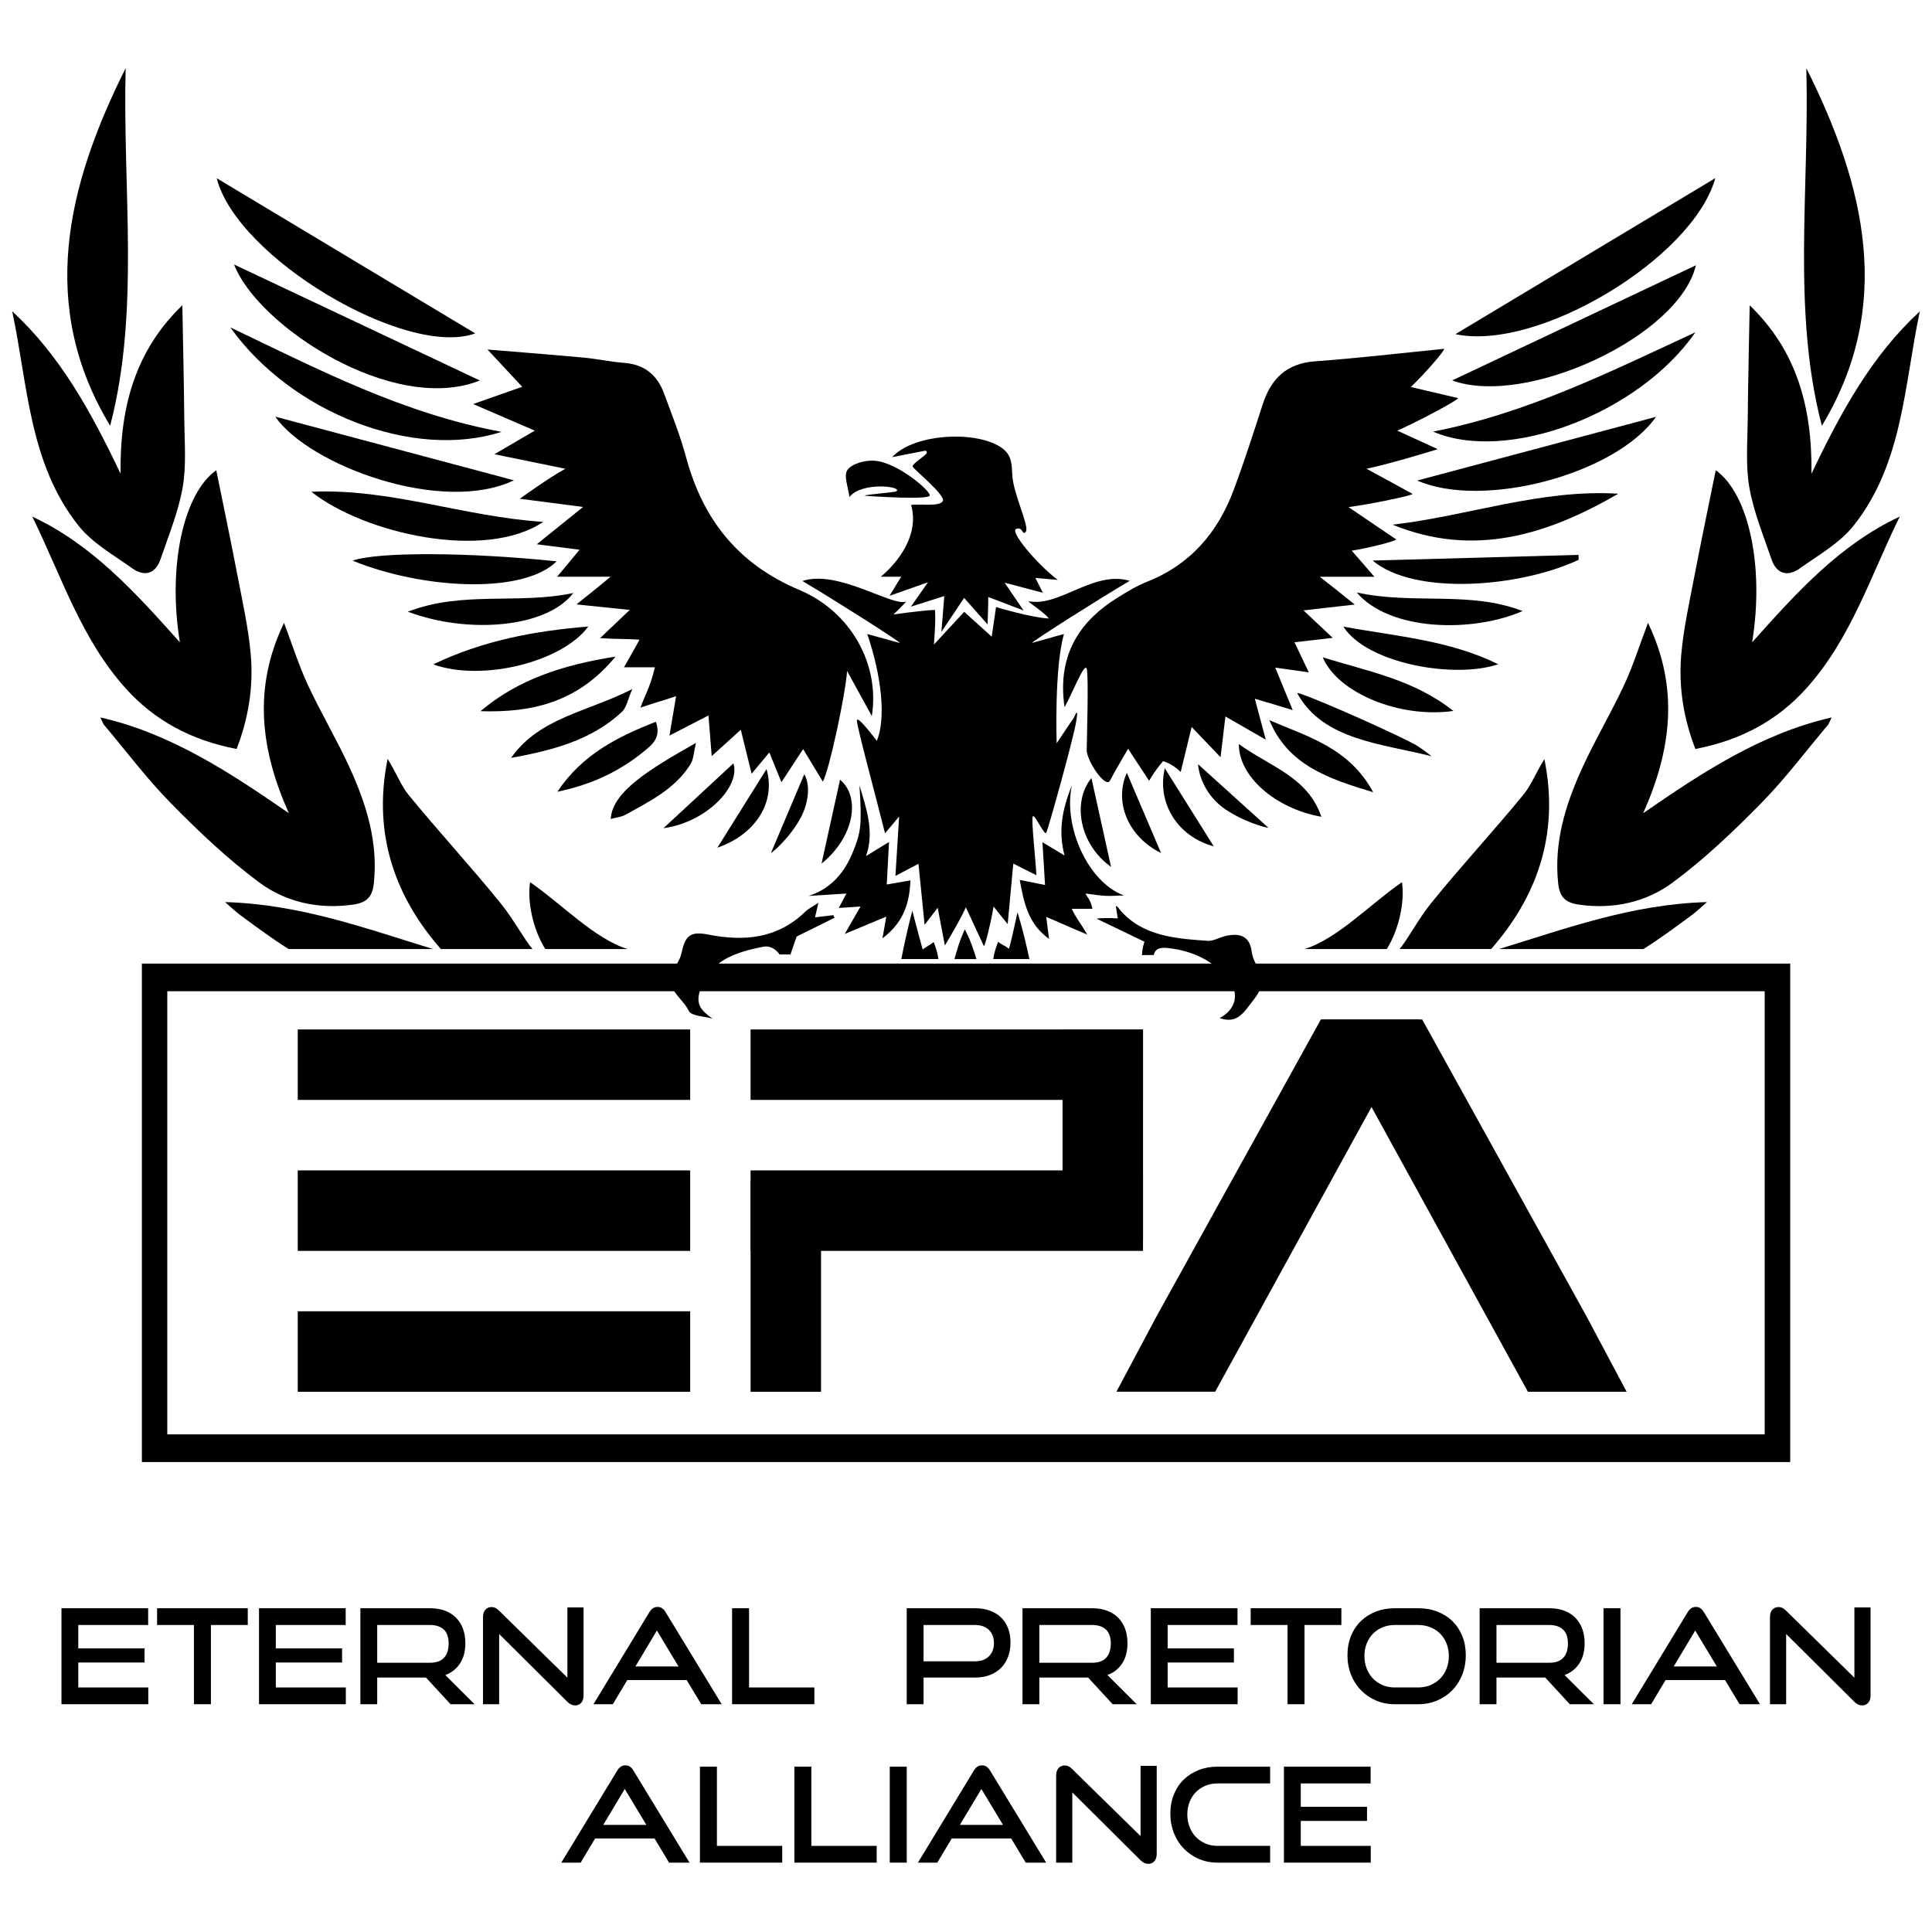<svg xmlns="http://www.w3.org/2000/svg" xml:space="preserve" height="240" width="240" version="1.1" viewBox="0 0 240 240"><defs><clipPath clipPathUnits="userSpaceOnUse"><path d="m0 221.37h235.18v-221.37h-235.18v221.37z"/></clipPath></defs><g transform="matrix(1.25 0 0 -1.25 -29.034 266.36)"><g transform="translate(52.817 74.775)"><path d="m0 0h39v8h-39v-8z"/></g><g transform="translate(52.817 88.775)"><path d="m0 0h39v8h-39v-8z"/></g><g transform="translate(52.817 103.78)"><path d="m0 0h39v7h-39v-7z"/></g><g transform="translate(104.82 74.775)"><path d="m0 0v21h-7v-21h7z"/></g><g transform="translate(136.82 89.775)"><path d="m0 0v21h-8v-21h8z"/></g><g transform="translate(97.817 88.775)"><path d="m0 0h39v8h-39v-8z"/></g><g transform="translate(97.817 103.78)"><path d="m0 0h39v7h-39v-7z"/></g><g transform="translate(164.31 111.78)"><path d="m0 0h-9.813l-16.329-29.498-3.991-7.502h9.812l20.321 37z"/></g><g transform="translate(180.89 82.277)"><path d="m0 0-16.329 29.498h-9.813l20.321-37h9.813l-3.992 7.502z"/></g><g transform="translate(1.212 6.775)"><g clip-path="url(#a)"><g transform="translate(197.39 63.765)"><path d="m0 0h-158.75v44.04h50.378c0.444-0.676 1.132-1.279 1.45-1.957 0.241-0.514 1.544-0.528 2.362-0.771-1.236 0.869-1.646 1.481-1.271 2.728h53.133c0.223-1.051-0.293-2.039-1.471-2.666 1.793-0.637 2.43 0.615 3.382 1.822 0.232 0.295 0.417 0.573 0.551 0.844h50.235v-44.04zm-50.584 46.79c-0.192 0.364-0.345 0.763-0.394 1.156-0.2 1.609-1.197 1.881-2.535 1.603-0.628-0.131-1.251-0.542-1.853-0.499-3.122 0.219-6.461 0.443-8.699 3.063-0.127 0.149-0.159 0.294-0.419 0.406 0.07-0.469 0.124-0.827 0.187-1.241-0.759 0.065-2.059 0.033-2.081-0.036 1.527-0.735 3.054-1.469 4.741-2.28-0.16-0.473-0.238-0.913-0.248-1.332l1.175 0.011c0.087 0.483 0.444 0.781 1.257 0.706 1.664-0.154 3.181-0.652 4.496-1.557h-49.004c1.22 0.94 2.803 1.347 4.425 1.67 1.027 0.205 1.631-0.763 1.631-0.763h1.086c0.194 0.563 0.397 1.153 0.613 1.779 0.843 0.417 2.304 1.141 3.764 1.865-0.038 0.086-0.076 0.172-0.114 0.259-0.567-0.067-1.134-0.134-1.823-0.216 0.113 0.482 0.196 0.837 0.338 1.443-0.569-0.378-0.993-0.574-1.308-0.882-2.749-2.677-6.072-2.974-9.597-2.28-1.722 0.339-2.31 0.004-2.683-1.761-0.082-0.385-0.242-0.786-0.466-1.114h-53.179v-49.54h163.81v49.54h-53.111z"/></g><g transform="translate(185.79 144.41)"><path d="m0 0c-0.844-2.227-1.479-4.258-2.37-6.17-1.3-2.788-2.886-5.444-4.163-8.242-1.654-3.624-2.83-7.376-2.391-11.48 0.148-1.389 0.756-1.923 2.07-2.108 3.415-0.483 6.663 0.236 9.323 2.207 3.147 2.333 6.025 5.075 8.779 7.875 2.402 2.443 4.47 5.214 6.686 7.84 0.107 0.228 0.214 0.456 0.321 0.683-7.019-1.601-12.893-5.486-18.735-9.519 2.792 6.245 3.608 12.416 0.48 18.914"/></g><g transform="translate(161.34 118.64)"><path d="m0 0c-3.16-2.172-6.423-5.643-9.688-6.643h8.18c1.245 2 1.794 4.748 1.508 6.643"/></g><g transform="translate(173.45 127.39)"><path d="m0 0c-3.056-3.737-6.218-7.124-9.251-10.879-1.207-1.496-2.254-3.51-3.094-4.51h9.1c4.393 5 6.846 11.219 5.291 18.866-0.854-1.377-1.346-2.621-2.046-3.477"/></g><g transform="translate(190.14 115.37)"><path d="m0 0c0.422 0.312 0.795 0.664 1.512 1.294-7.506-0.208-14.114-2.668-20.674-4.668h14.352c1.603 1 3.201 2.185 4.81 3.374"/></g><g transform="translate(196.14 142.48)"><path d="m0 0c1.254 7.711-0.412 14.844-3.615 17.1-0.695-3.432-1.442-6.978-2.124-10.537-0.494-2.583-1.075-5.167-1.304-7.778-0.279-3.191 0.221-6.332 1.405-9.385 4.447 0.858 8.101 2.778 11.019 6.017 4.453 4.942 6.415 11.244 9.289 17.078-5.963-2.792-10.215-7.515-14.67-12.495"/></g><g transform="translate(198.07 150.72)"><path d="m0 0c0.502-1.471 1.611-1.742 2.8-0.897 1.868 1.329 3.989 2.523 5.372 4.272 4.901 6.196 5.006 13.97 6.563 21.276-4.751-4.384-7.789-9.89-10.769-16.139 0.09 6.795-1.566 12.335-6.14 16.739-0.068-3.846-0.161-7.598-0.193-11.349-0.019-2.258-0.224-4.566 0.163-6.762 0.428-2.435 1.399-4.78 2.204-7.14"/></g><g transform="translate(203.07 164)"><path d="m0 0c7.156 11.836 4.368 23.739-1.542 35.535 0.315-12.037-1.441-24.136 1.542-35.535"/></g><g transform="translate(47.773 118.62)"><path d="m0 0c2.66-1.971 5.908-2.691 9.322-2.208 1.315 0.186 1.923 0.719 2.071 2.109 0.438 4.104-0.737 7.855-2.391 11.48-1.277 2.797-2.864 5.453-4.163 8.241-0.891 1.912-1.526 3.944-2.37 6.171-3.128-6.499-2.312-12.669 0.48-18.915-5.842 4.033-11.716 7.918-18.735 9.52 0.107-0.228 0.214-0.456 0.321-0.684 2.215-2.626 4.284-5.397 6.686-7.839 2.754-2.801 5.632-5.543 8.779-7.875"/></g><g transform="translate(84.382 112)"><path d="m0 0c-3.266 1-6.528 4.471-9.688 6.643-0.286-1.895 0.263-4.643 1.507-6.643h8.181z"/></g><g transform="translate(45.895 115.37)"><path d="m0 0c1.609-1.189 3.207-2.374 4.81-3.374h14.352c-6.56 2-13.168 4.46-20.674 4.668 0.717-0.63 1.09-0.982 1.512-1.294"/></g><g transform="translate(74.928 112)"><path d="m0 0c-0.84 1-1.887 2.969-3.095 4.464-3.032 3.756-6.194 7.161-9.25 10.899-0.7 0.855-1.192 2.158-2.046 3.535-1.555-7.647 0.897-13.898 5.291-18.898h9.1z"/></g><g transform="translate(45.53 131.88)"><path d="m0 0c1.184 3.053 1.683 6.194 1.404 9.385-0.228 2.611-0.809 5.195-1.304 7.778-0.681 3.559-1.428 7.105-2.123 10.537-3.203-2.256-4.869-9.389-3.615-17.1-4.455 4.98-8.708 9.703-14.671 12.495 2.875-5.834 4.836-12.136 9.289-17.078 2.918-3.239 6.573-5.159 11.02-6.017"/></g><g transform="translate(35.163 149.83)"><path d="m0 0c1.188-0.845 2.298-0.574 2.8 0.897 0.805 2.36 1.775 4.705 2.204 7.14 0.386 2.196 0.182 4.504 0.162 6.761-0.032 3.752-0.124 7.504-0.193 11.349-4.573-4.404-6.229-9.943-6.139-16.738-2.981 6.249-6.019 11.755-10.77 16.139 1.558-7.307 1.663-15.08 6.564-21.276 1.383-1.749 3.504-2.944 5.372-4.272"/></g><g transform="translate(34.503 199.54)"><path d="m0 0c-5.91-11.797-8.698-23.7-1.542-35.535 2.983 11.399 1.227 23.498 1.542 35.535"/></g><g transform="translate(127.81 136.03)"><path d="m0 0c0.708 1.229 1.991 4.546 2.201 3.821 0.211-0.725 0.01-7.036 0-8.079-0.01-1.042 1.882-3.888 2.322-3.021 0.441 0.868 1.791 3.151 1.791 3.151s1.402-2.137 2.087-3.182c0.669 1.149 1.39 1.95 1.39 1.95s0.841-0.192 1.753-1.071c0.338 1.39 1.086 4.467 1.086 4.467l2.872-3.003 0.485 4.047s2.336-1.343 4.01-2.306c-0.454 1.701-0.774 2.897-1.088 4.072 1.258-0.377 2.302-0.689 3.764-1.127-0.695 1.688-1.172 2.847-1.736 4.219 1.206-0.17 2.169-0.307 3.336-0.471-0.531 1.114-0.963 2.023-1.422 2.987 1.295 0.15 2.375 0.276 3.797 0.441-1.097 1.03-1.906 1.791-2.905 2.729 1.79 0.216 3.203 0.353 5.092 0.58-1.298 1.044-2.185 1.762-3.475 2.762h5.427c-0.863 1-1.48 1.718-2.251 2.595 1.553 0.222 4.386 0.952 4.424 1.111-1.516 1.026-3.033 2.06-4.743 3.217 2.248 0.298 6.35 1.154 6.37 1.31-1.484 0.81-2.967 1.622-4.579 2.502 2.533 0.526 7.081 1.945 7.081 1.945l-4.023 1.84c2.224 0.983 6.086 3.066 6.044 3.235-1.518 0.356-3.037 0.712-4.701 1.102 1.276 1.195 3.411 3.652 3.319 3.796-4.275-0.424-8.544-0.93-12.828-1.241-2.828-0.206-4.371-1.71-5.201-4.258-0.933-2.861-1.846-5.732-2.9-8.549-1.58-4.226-4.312-7.406-8.616-9.107-1.035-0.409-2.005-1.008-2.956-1.599-3.422-2.128-6.034-5.399-5.227-10.865"/></g><g transform="translate(69.034 166.16)"><path d="m0 0 6.127-2.643-4.012-2.345s4.574-0.936 7.054-1.443c-1.699-0.922-4.529-2.981-4.529-2.981l6.288-0.816-4.601-3.707s2.704-0.338 4.246-0.542c-0.735-0.893-1.373-1.684-2.227-2.684h5.307c-1.183-1-2.107-1.721-3.381-2.749 1.921-0.196 3.36-0.353 5.293-0.55-1.075-1.02-1.828-1.739-2.947-2.801 1.568-0.114 2.627-0.061 3.918-0.155-0.548-1.022-0.991-1.745-1.543-2.745h3.075c-0.484-2-0.9-2.556-1.44-4.008 1.353 0.459 2.388 0.744 3.543 1.136-0.233-1.371-0.418-2.492-0.661-3.917 1.493 0.778 2.575 1.325 3.878 2.004 0.118-1.48 0.203-2.556 0.322-4.042 1.127 1.022 1.93 1.747 2.89 2.618 0.365-1.48 0.695-2.819 1.077-4.369 0.701 0.843 1.158 1.391 1.759 2.114 0.443-1.086 0.766-1.878 1.204-2.954 0.789 1.204 1.415 2.159 2.156 3.289 0.691-1.14 1.269-2.093 1.96-3.233 0.622 1.083 2.234 8.578 2.41 10.993 0.835-1.523 1.642-2.995 2.456-4.479 0.808 5.031-1.979 10.33-7.206 12.534-6.074 2.561-9.581 6.988-11.253 13.189-0.582 2.157-1.419 4.249-2.194 6.35-0.672 1.82-1.947 2.877-3.957 3.028-1.351 0.1-2.686 0.399-4.037 0.524-3.18 0.294-9.548 0.801-9.548 0.801l3.45-3.702-4.877-1.715z"/></g><g transform="translate(111.45 142.41)"><path d="m0 0c-1.059 0.292-2.118 0.583-3.247 0.894 1.457-4.28 1.857-8.445 0.95-10.613-0.584 0.743-1.919 2.492-1.977 2.035s1.866-7.502 2.793-11.227c0.268 0.32 0.684 0.817 1.401 1.673-0.134-2.159-0.241-3.866-0.368-5.907 1.036 0.546 1.72 0.907 2.289 1.207 0.194-1.922 0.381-3.783 0.611-6.066 0.605 0.79 0.877 1.144 1.299 1.696 0.268-1.405 0.714-3.749 0.714-3.749s1.455 2.375 2.086 3.792c0.689-1.482 1.24-2.669 1.791-3.856 0.125 0.03 0.737 2.481 0.958 3.937 0.49-0.61 0.805-1.003 1.407-1.752 0.214 2.311 0.387 4.174 0.558 6.016 0.697-0.351 1.38-0.695 2.297-1.157-0.116 2.049-0.561 5.784-0.333 5.874 0.229 0.09 1.141-1.992 1.318-1.644 0.178 0.347 2.663 9.186 2.974 11.079 0.312 1.893-0.29 0.044-0.435 0.066-0.444-0.663-1.51-2.257-1.51-2.257s-0.257 7.447 0.727 10.859c-1.157-0.325-2.168-0.608-3.179-0.892-0.036 0.121 6.364 4.193 9.711 6.174-3.619 1.066-6.983-2.653-10.071-2.021 0.227-0.3 1.535-1.068 2.031-1.725-1.745 0.085-5.243 1.138-5.243 1.138l-0.431-2.941-2.734 2.467-3.011-3.255s0.231 2.77 0.091 3.45c-1.425-0.071-4.108-0.456-4.108-0.456s1.012 0.958 1.268 1.293c-1.318-0.583-6.775 3.21-10.318 2.032 3.3-1.953 9.732-6.046 9.691-6.164"/></g><g transform="translate(114.02 161.16)"><path d="m0 0c-0.193-0.215-1.376-0.964-1.307-1.215s3.316-2.859 3.001-3.428c-0.314-0.57-2.225-0.266-3.154-0.38 1.113-3.943-3.018-7.137-3.018-7.137h2.032l-1.155-1.896s2.386 0.838 3.819 1.344c-0.751-1.07-1.701-2.425-1.701-2.425l3.321 1.058-0.286-3.559 2.257 3.372 2.333-2.638s0.068 1.957 0.068 2.727c1.072-0.41 2.078-0.795 3.506-1.341-0.781 1.147-1.248 1.832-1.883 2.763 1.428-0.375 2.475-0.651 3.802-1.001-0.328 0.65-0.499 0.988-0.742 1.469 0.714-0.061 1.275-0.108 2.22-0.188-2.021 1.525-4.816 4.82-4.125 5.07s0.602-0.776 0.959-0.265c0.357 0.512-1.247 3.742-1.349 5.583-0.062 1.118-0.052 1.978-0.978 2.676-2.395 1.808-8.77 1.535-10.962-0.868 1.143 0.224 2.945 0.578 3.198 0.627 0.252 0.05 0.337-0.133 0.144-0.348"/></g><g transform="translate(116.87 111)"><path d="m0 0h2.182c-0.586 2-1.156 2.949-1.156 2.949s-0.499-0.949-1.026-2.949"/></g><g transform="translate(122.29 112.02)"><path d="m0 0c-0.39 0.321-0.672 0.362-1.086 0.704-0.163-0.523-0.32-0.722-0.477-1.722h3.59c-0.639 3-1.187 4.642-1.187 4.642s-0.577-2.717-0.84-3.624"/></g><g transform="translate(114.81 112.69)"><path d="m0 0c-0.426-0.32-0.717-0.443-1.1-0.73-0.264 0.914-1.028 3.847-1.028 3.847s-0.502-1.804-1.096-4.804h3.69c-0.158 1-0.31 1.188-0.466 1.687"/></g><g transform="translate(192.48 188.61)"><path d="m0 0l-25.826-15.506c8.174-1.751 23.618 7.537 25.826 15.506"/></g><g transform="translate(69.241 173.18)"><path d="m0 0c-8.458 5.078-17.17 10.309-25.688 15.423 1.989-7.902 18.837-17.912 25.688-15.423"/></g><g transform="translate(69.701 168.5)"><path d="m0 0c-8.011 3.781-16.173 7.633-24.425 11.528 2.345-6.125 15.84-14.967 24.425-11.528"/></g><g transform="translate(190.55 179.95)"><path d="m0 0c-8.114-3.833-16.242-7.673-24.219-11.442 7.312-2.684 22.563 4.361 24.219 11.442"/></g><g transform="translate(44.901 173.78)"><path d="m0 0c6.082-8.519 18.189-13.209 26.958-10.384-9.78 1.809-18.109 6.156-26.958 10.384"/></g><g transform="translate(190.5 173.29)"><path d="m0 0c-8.38-3.875-16.684-8.045-26.071-9.869 7.334-3.172 20.44 1.738 26.071 9.869"/></g><g transform="translate(73.084 158.58)"><path d="m0 0c-7.959 2.123-15.75 4.202-23.715 6.326 3.349-4.844 16.582-9.752 23.715-6.326"/></g><g transform="translate(186.59 164.89)"><path d="m0 0c-7.952-2.121-15.763-4.205-23.739-6.333 6.587-2.875 19.738 0.642 23.739 6.333"/></g><g transform="translate(76.007 154.45)"><path d="m0 0c-7.942 0.512-15.167 3.34-23.049 2.993 5.258-4.163 17.254-6.887 23.049-2.993"/></g><g transform="translate(160.41 154.17)"><path d="m0 0c8.06-3.293 15.37-1.016 22.432 3.079-7.692 0.478-14.932-2.213-22.432-3.079"/></g><g transform="translate(112.49 118.82)"><path d="m0 0c-0.714-0.124-1.428-0.248-2.35-0.408 0.08 1.512 0.148 2.799 0.224 4.227-0.805-0.494-1.38-0.847-2.285-1.403 0.88 2.439-0.019 4.907-0.653 7.022 0.257-3.914 0.147-4.636-0.631-6.566-0.797-1.979-2.122-3.699-4.434-4.415 1.212 0.076 2.424 0.152 3.773 0.237-0.254-0.476-0.482-0.902-0.765-1.433 0.708 0.047 1.281 0.085 2.162 0.143-0.521-0.906-0.908-1.58-1.565-2.724 1.64 0.684 2.804 1.17 4.125 1.72-0.125-0.718-0.237-1.357-0.376-2.156 1.888 1.438 2.689 3.173 2.775 5.756"/></g><g transform="translate(133.72 117.32)"><path d="m0 0c-3.624 1.327-6.061 6.921-5.183 10.934-0.993-2.444-1.361-4.592-0.726-6.961-0.839 0.504-1.447 0.869-2.199 1.32 0.092-1.519 0.169-2.784 0.258-4.251-0.959 0.193-1.671 0.337-2.516 0.507 0.425-2.259 0.809-4.347 2.916-5.865-0.113 0.882-0.194 1.518-0.279 2.182 1.326-0.542 2.492-1.1 4.081-1.75-0.669 1.141-1.071 1.561-1.55 2.561h2.057c-0.223 1-0.421 0.962-0.688 1.517 0.8-0.112 1.377-0.187 1.96-0.226 0.62-0.041 1.246 0.032 1.869 0.032"/></g><g transform="translate(77.333 150.53)"><path d="m0 0c-8.868 0.92-17.818 0.949-20.271 0.064 6.931-2.835 16.947-3.379 20.271-0.064"/></g><g transform="translate(178.89 151.17)"><path d="m0 0c-6.734-0.186-13.467-0.373-20.465-0.566 4.154-3.5 14.599-2.681 20.475 0.077-0.003 0.163-0.007 0.326-0.01 0.489"/></g><g transform="translate(80.482 144.05)"><path d="m0 0c-5.342-0.434-10.464-1.39-15.411-3.76 4.826-1.75 12.802 0.217 15.411 3.76"/></g><g transform="translate(173.33 145.59)"><path d="m0 0c-5.286 2.035-10.837 0.607-16.483 1.843 3.27-3.852 11.5-4.027 16.483-1.843"/></g><g transform="translate(78.99 147.38)"><path d="m0 0c-5.472-1.159-11.031 0.243-16.446-1.857 5.898-2.23 13.772-1.648 16.446 1.857"/></g><g transform="translate(170.91 140.3)"><path d="m0 0c-4.894 2.414-10.129 2.765-15.394 3.742 2.347-3.687 11.039-5.213 15.394-3.742"/></g><g transform="translate(83.185 141.06)"><path d="m0 0c-5.245-0.825-9.684-2.268-13.42-5.424 5.065-0.161 9.665 0.848 13.42 5.424"/></g><g transform="translate(150.93 137.43)"><path d="m0 0c2.549-4.709 8.502-5.024 13.368-6.276-1.077 0.828-1.517 1.102-1.814 1.255-3.669 1.882-11.451 5.219-11.554 5.021"/></g><g transform="translate(166.45 135.66)"><path d="m0 0c-3.978 3.153-8.557 3.938-12.986 5.335 1.484-3.528 7.608-6.092 12.986-5.335"/></g><g transform="translate(72.802 130.99)"><path d="m0 0c4.006 0.745 7.927 1.699 11.018 4.579 0.473 0.441 0.592 1.263 1.032 2.269-4.425-2.274-9.222-2.819-12.05-6.848"/></g><g transform="translate(158.48 127.58)"><path d="m0 0c-2.387 4.435-6.536 5.528-10.316 7.161 1.852-4.462 5.829-5.806 10.316-7.161"/></g><g transform="translate(77.402 127.63)"><path d="m0 0c3.477 0.721 6.235 2.062 8.662 4.055 0.785 0.644 1.677 1.341 1.132 2.904-3.808-1.508-7.281-3.217-9.794-6.959"/></g><g transform="translate(145.13 132.37)"><path d="m0 0c-0.021-3.239 3.676-6.434 8.198-7.225-1.338 3.964-5.14 4.996-8.198 7.225"/></g><g transform="translate(90.648 130.39)"><path d="m0 0c0.298 0.485 0.304 1.15 0.533 2.099-4.564-2.592-8.328-4.842-8.472-7.564 0.532 0.147 1.065 0.193 1.49 0.431 2.408 1.344 4.932 2.57 6.449 5.034"/></g><g transform="translate(111.1 157.49)"><path d="m0 0c-0.16-0.12-3.845-0.387-3.021-0.453 0.824-0.065 6.225-0.41 6.333 0.032s-3.255 3.348-5.56 3.463c-0.892 0.044-2.173-0.293-2.62-0.922-0.402-0.567 0.094-1.771 0.194-2.693 1.231 1.559 5.324 1.06 4.674 0.573"/></g><g transform="translate(94.899 130.45)"><path d="m0 0c-2.286-2.119-4.617-4.28-6.948-6.441 4.243 0.567 7.689 4.151 6.948 6.441"/></g><g transform="translate(143.52 126.08)"><path d="m0 0c1.824-1.374 4.464-2.094 4.535-2.019-2.354 2.127-4.708 4.255-6.981 6.308 0.12-1.41 0.893-3.119 2.446-4.289"/></g><g transform="translate(142.64 122.2)"><path d="m0 0c-1.671 2.665-3.204 5.111-4.87 7.769-0.802-3.457 1.249-6.782 4.87-7.769"/></g><g transform="translate(98.191 129.88)"><path d="m0 0c-1.596-2.553-3.139-5.019-4.883-7.81 3.886 1.353 5.815 4.604 4.883 7.81"/></g><g transform="translate(130.48 128.99)"><path d="m0 0c-1.972-2.43-1.135-6.645 1.95-8.827-0.678 3.067-1.304 5.903-1.95 8.827"/></g><g transform="translate(105.5 128.83)"><path d="m0 0c-0.606-2.744-1.224-5.542-1.842-8.34 3.264 2.628 3.903 6.615 1.842 8.34"/></g><g transform="translate(137.4 121.54)"><path d="m0 0c-1.102 2.583-2.203 5.167-3.401 7.976-1.288-2.897 0.103-6.35 3.401-7.976"/></g><g transform="translate(101.61 125.09)"><path d="m0 0c0.772 1.473 0.949 3.215 0.334 4.28-1.138-2.689-2.221-5.248-3.305-7.808 0.089-0.042 1.939 1.56 2.971 3.528"/></g><path d="m29.091 42.499h7.288v-1.404h-7.288v1.404zm-0.968-5.549v9.538h8.615v-1.666h-6.943v-6.206h6.956v-1.666h-8.628z"/><g transform="translate(41.29 36.95)"><path d="m0 0v7.872h-3.664v1.666h9.013v-1.666h-3.663v-7.872h-1.686z"/></g><path d="m48.425 42.499h7.586v-1.404h-7.586v1.404zm-0.67-5.549v9.538h8.614v-1.666h-6.942v-6.206h6.956v-1.666h-8.628z"/><g transform="translate(66.789 36.95)"><path d="m0 0-2.442 2.65h-5.705v1.47h6.116c0.611 0 1.071 0.164 1.381 0.492 0.309 0.328 0.464 0.802 0.464 1.423s-0.161 1.083-0.484 1.384c-0.323 0.302-0.777 0.453-1.361 0.453h-5.256v-7.872h-1.673v9.538h6.929c0.549 0 1.04-0.081 1.474-0.243 0.433-0.162 0.8-0.393 1.101-0.695s0.531-0.667 0.69-1.095c0.16-0.429 0.239-0.91 0.239-1.444 0-0.796-0.174-1.463-0.524-2-0.35-0.538-0.838-0.925-1.467-1.162l2.907-2.899h-2.389z"/></g><g transform="translate(71.621 43.93)"><path d="m0 0v-6.98h-1.606v8.659c0 0.306 0.077 0.549 0.232 0.729 0.155 0.179 0.365 0.268 0.631 0.268 0.123 0 0.243-0.026 0.358-0.078 0.115-0.053 0.234-0.14 0.358-0.263l6.81-6.678v6.98h1.606v-8.738c0-0.315-0.077-0.56-0.232-0.734-0.155-0.175-0.356-0.263-0.604-0.263-0.275 0-0.531 0.118-0.77 0.354l-6.783 6.744z"/></g><g transform="translate(91.704 36.95)"><path d="m0 0-1.447 2.401h-6.691l0.796 1.351h5.085l-2.15 3.569-4.38-7.321h-1.925l5.549 9.131c0.097 0.167 0.212 0.298 0.345 0.394 0.132 0.096 0.292 0.144 0.478 0.144 0.185 0 0.342-0.048 0.471-0.144 0.128-0.096 0.241-0.227 0.338-0.394l5.562-9.131h-2.031z"/></g><g transform="translate(94.77 36.95)"><path d="m0 0v9.538h1.686v-7.872h6.491v-1.666h-8.177z"/></g><g transform="translate(112.94 39.6)"><path d="m0 0v1.614h5.966c0.593 0 1.056 0.166 1.387 0.498 0.332 0.333 0.498 0.77 0.498 1.312 0 0.551-0.166 0.989-0.498 1.312-0.331 0.324-0.794 0.486-1.387 0.486h-5.11v-7.872h-1.673v9.538h6.783c0.558 0 1.056-0.081 1.494-0.243s0.807-0.389 1.108-0.682 0.531-0.649 0.69-1.069 0.239-0.892 0.239-1.417c0-0.516-0.08-0.986-0.239-1.411-0.159-0.424-0.389-0.789-0.69-1.095s-0.67-0.545-1.108-0.715c-0.438-0.171-0.936-0.256-1.494-0.256h-5.966z"/></g><g transform="translate(132.59 36.95)"><path d="m0 0-2.442 2.65h-5.079v1.47h5.49c0.611 0 1.071 0.164 1.381 0.492 0.309 0.328 0.464 0.802 0.464 1.423s-0.161 1.083-0.484 1.384c-0.323 0.302-0.777 0.453-1.361 0.453h-5.256v-7.872h-1.673v9.538h6.929c0.549 0 1.04-0.081 1.473-0.243 0.434-0.162 0.801-0.393 1.102-0.695s0.531-0.667 0.691-1.095c0.159-0.429 0.238-0.91 0.238-1.444 0-0.796-0.174-1.463-0.524-2-0.35-0.538-0.838-0.925-1.467-1.162l2.907-2.899h-2.389z"/></g><path d="m137.13 42.499h7.508v-1.404h-7.508v1.404zm-0.748-5.549v9.538h8.615v-1.666h-6.943v-6.206h6.956v-1.666h-8.628z"/><g transform="translate(149.97 36.95)"><path d="m0 0v7.872h-3.664v1.666h9.013v-1.666h-3.663v-7.872h-1.686z"/></g><g transform="translate(162.96 38.616)"><path d="m0 0c0.442 0 0.85 0.079 1.221 0.236 0.372 0.158 0.693 0.374 0.962 0.65 0.27 0.275 0.48 0.605 0.631 0.99 0.15 0.385 0.226 0.8 0.226 1.247 0 0.446-0.076 0.859-0.226 1.239-0.151 0.381-0.361 0.707-0.631 0.978-0.269 0.271-0.59 0.483-0.962 0.636-0.371 0.153-0.779 0.23-1.221 0.23h-2.349c-0.434 0-0.835-0.077-1.202-0.23s-0.683-0.365-0.949-0.636c-0.265-0.271-0.473-0.595-0.624-0.971-0.15-0.376-0.225-0.792-0.225-1.246 0-0.447 0.075-0.862 0.225-1.247 0.151-0.385 0.359-0.715 0.624-0.99 0.266-0.276 0.582-0.492 0.949-0.65 0.367-0.157 0.768-0.236 1.202-0.236h2.349zm-2.349-1.666c-0.673 0-1.295 0.125-1.865 0.374-0.571 0.249-1.067 0.59-1.487 1.023-0.421 0.433-0.748 0.947-0.983 1.542-0.234 0.594-0.351 1.237-0.351 1.928 0 0.7 0.117 1.339 0.351 1.916 0.235 0.577 0.562 1.069 0.983 1.476 0.42 0.407 0.916 0.721 1.487 0.944 0.57 0.223 1.192 0.335 1.865 0.335h2.349c0.699 0 1.338-0.114 1.918-0.341 0.58-0.228 1.077-0.547 1.493-0.958s0.739-0.903 0.969-1.476 0.345-1.205 0.345-1.896-0.117-1.334-0.351-1.928c-0.235-0.595-0.562-1.109-0.983-1.542-0.42-0.433-0.918-0.774-1.493-1.023s-1.208-0.374-1.898-0.374h-2.349z"/></g><g transform="translate(178.02 36.95)"><path d="m0 0-2.442 2.65h-5.39v1.47h5.801c0.611 0 1.071 0.164 1.381 0.492 0.309 0.328 0.464 0.802 0.464 1.423s-0.161 1.083-0.484 1.384c-0.323 0.302-0.777 0.453-1.361 0.453h-5.256v-7.872h-1.673v9.538h6.929c0.549 0 1.04-0.081 1.473-0.243 0.434-0.162 0.801-0.393 1.102-0.695s0.531-0.667 0.691-1.095c0.159-0.429 0.238-0.91 0.238-1.444 0-0.796-0.174-1.463-0.524-2-0.35-0.538-0.838-0.925-1.467-1.162l2.907-2.899h-2.389z"/></g><path d="m181.37 46.488h1.686v-9.538h-1.686v9.538z"/><g transform="translate(194.89 36.95)"><path d="m0 0-1.447 2.401h-7.097l0.796 1.351h5.491l-2.15 3.569-4.38-7.321h-1.925l5.548 9.131c0.098 0.167 0.213 0.298 0.346 0.394 0.132 0.096 0.292 0.144 0.477 0.144 0.186 0 0.343-0.048 0.472-0.144 0.128-0.096 0.241-0.227 0.338-0.394l5.562-9.131h-2.031z"/></g><g transform="translate(199.52 43.93)"><path d="m0 0v-6.98h-1.606v8.659c0 0.306 0.077 0.549 0.232 0.729 0.155 0.179 0.365 0.268 0.631 0.268 0.124 0 0.243-0.026 0.358-0.078 0.115-0.053 0.234-0.14 0.358-0.263l6.81-6.678v6.98h1.606v-8.738c0-0.315-0.078-0.56-0.232-0.734-0.155-0.175-0.357-0.263-0.604-0.263-0.275 0-0.531 0.118-0.77 0.354l-6.783 6.744z"/></g><g transform="translate(88.508 21.206)"><path d="m0 0-1.447 2.401h-6.243l0.796 1.351h4.637l-2.15 3.569-4.38-7.321h-1.925l5.549 9.131c0.097 0.167 0.212 0.298 0.345 0.394 0.132 0.096 0.292 0.144 0.478 0.144 0.185 0 0.342-0.048 0.471-0.144 0.128-0.096 0.241-0.227 0.338-0.394l5.562-9.131h-2.031z"/></g><g transform="translate(91.575 21.206)"><path d="m0 0v9.538h1.686v-7.872h6.491v-1.666h-8.177z"/></g><g transform="translate(100.96 21.206)"><path d="m0 0v9.538h1.686v-7.872h6.491v-1.666h-8.177z"/></g><path d="m110.44 30.744h1.686v-9.538h-1.686v9.538z"/><g transform="translate(123.95 21.206)"><path d="m0 0-1.447 2.401h-6.357l0.797 1.351h4.75l-2.15 3.569-4.38-7.321h-1.925l5.548 9.131c0.098 0.167 0.213 0.298 0.346 0.394 0.132 0.096 0.292 0.144 0.477 0.144 0.186 0 0.343-0.048 0.472-0.144 0.128-0.096 0.241-0.227 0.338-0.394l5.562-9.131h-2.031z"/></g><g transform="translate(128.58 28.186)"><path d="m0 0v-6.98h-1.606v8.659c0 0.306 0.077 0.549 0.232 0.729 0.155 0.179 0.365 0.268 0.631 0.268 0.124 0 0.243-0.026 0.358-0.078 0.115-0.053 0.234-0.14 0.358-0.263l6.81-6.678v6.98h1.606v-8.738c0-0.315-0.078-0.56-0.232-0.734-0.155-0.175-0.357-0.263-0.604-0.263-0.275 0-0.531 0.118-0.77 0.354l-6.783 6.744z"/></g><g transform="translate(143.01 21.206)"><path d="m0 0c-0.673 0-1.294 0.125-1.865 0.374s-1.066 0.59-1.487 1.023c-0.42 0.433-0.748 0.947-0.982 1.542-0.235 0.595-0.352 1.237-0.352 1.929 0 0.699 0.117 1.338 0.352 1.915 0.234 0.577 0.562 1.069 0.982 1.476 0.421 0.407 0.916 0.721 1.487 0.945 0.571 0.223 1.192 0.334 1.865 0.334h5.23v-1.666h-5.23c-0.434 0-0.834-0.077-1.201-0.23-0.368-0.153-0.684-0.365-0.949-0.636-0.266-0.271-0.474-0.595-0.624-0.971-0.151-0.376-0.226-0.792-0.226-1.246 0-0.446 0.075-0.862 0.226-1.247 0.15-0.385 0.358-0.715 0.624-0.99 0.265-0.276 0.581-0.492 0.949-0.65 0.367-0.157 0.767-0.236 1.201-0.236h5.23v-1.666h-5.23z"/></g><path d="m150.6 26.756h7.268v-1.404h-7.268v1.404zm-0.989-5.55v9.538h8.615v-1.666h-6.942v-6.206h6.955v-1.666h-8.628z"/></g></g></g></svg>